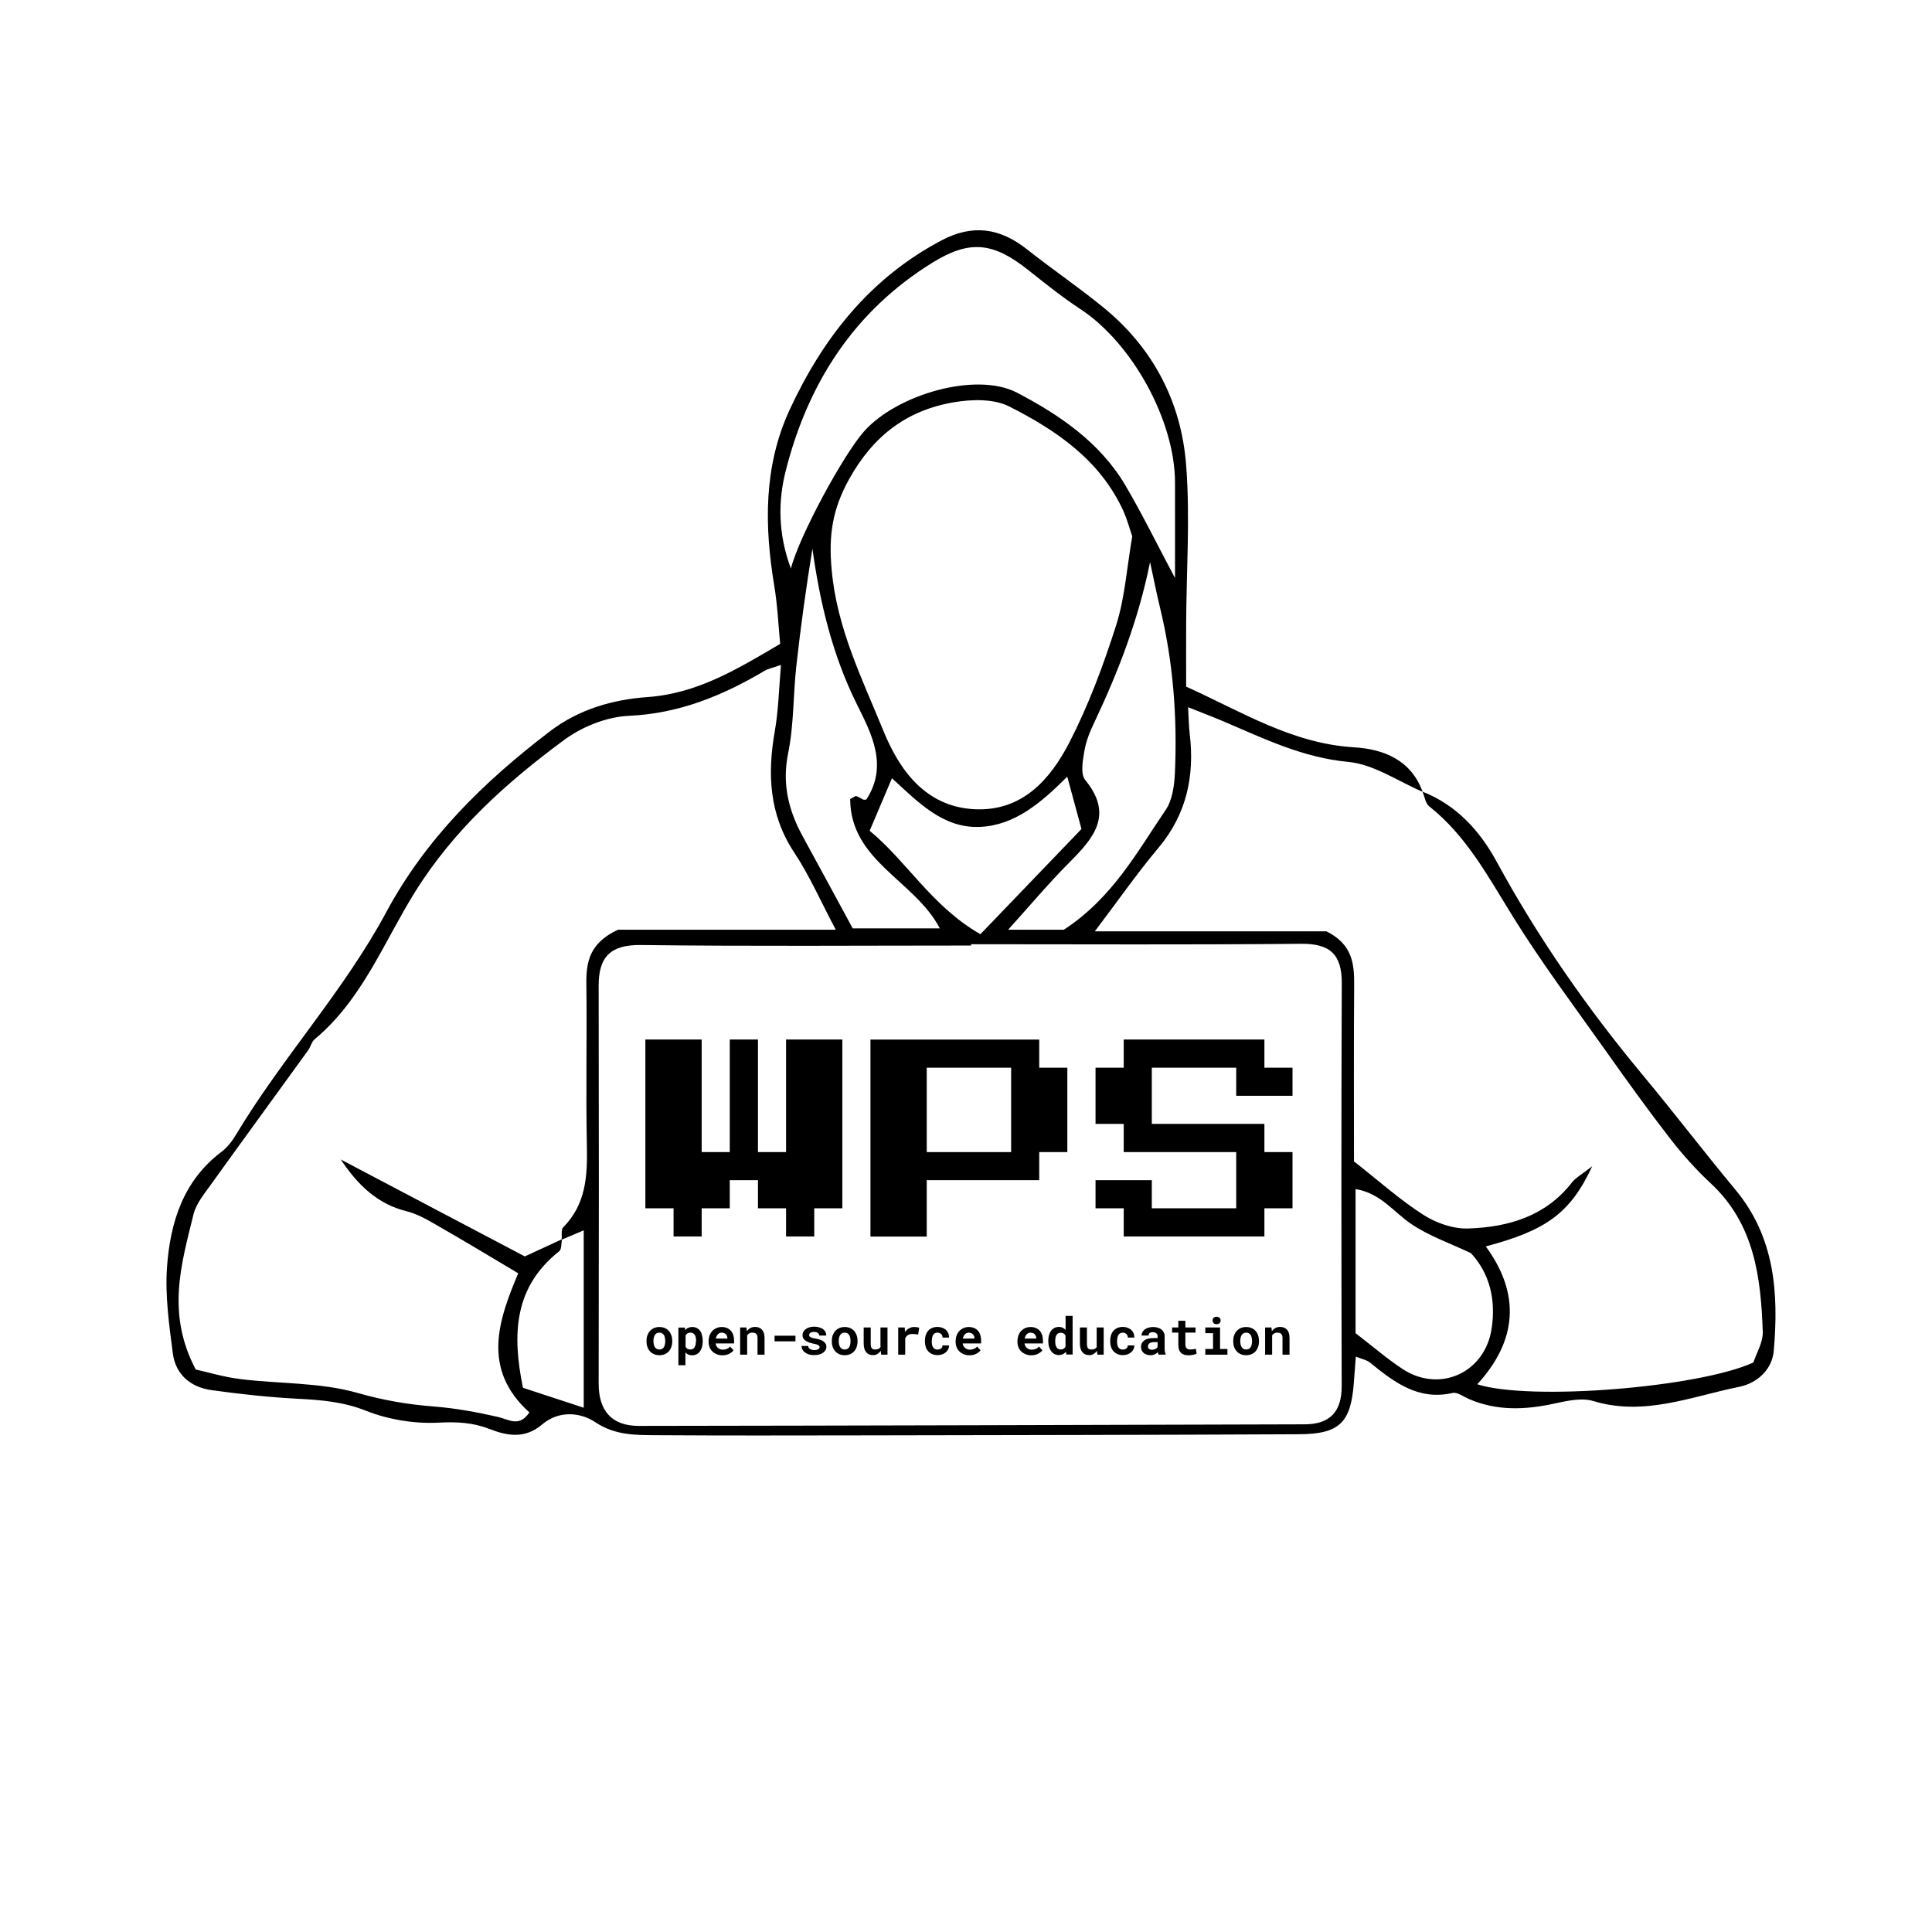 <?xml version="1.0" encoding="utf-8"?>
<!-- Generator: Adobe Illustrator 24.1.3, SVG Export Plug-In . SVG Version: 6.00 Build 0)  -->
<svg version="1.1" xmlns="http://www.w3.org/2000/svg" x="0px" y="0px"
     viewBox="0 0 220 220" style="enable-background:new 0 0 220 220;" xml:space="preserve">
<style type="text/css">
	.st0{fill:#FFFFFF;}
</style>
    <g id="Layer_2">
	<g>
		<path d="M93.72,152.71c-0.12-0.07-0.25-0.14-0.41-0.18c-0.16-0.05-0.33-0.09-0.52-0.12c-0.13-0.02-0.24-0.04-0.32-0.07
			c-0.08-0.03-0.15-0.06-0.2-0.09c-0.05-0.03-0.08-0.07-0.1-0.1c-0.02-0.04-0.03-0.08-0.03-0.13c0-0.05,0.01-0.09,0.03-0.13
			c0.02-0.04,0.05-0.08,0.1-0.11c0.05-0.03,0.1-0.06,0.18-0.08c0.07-0.02,0.16-0.03,0.25-0.03c0.11,0,0.21,0.01,0.29,0.04
			c0.08,0.03,0.15,0.07,0.19,0.11c0.03,0.04,0.06,0.08,0.08,0.12c0.02,0.05,0.03,0.09,0.03,0.14h0.8c0-0.14-0.03-0.28-0.09-0.4
			c-0.06-0.12-0.15-0.23-0.27-0.32c-0.12-0.09-0.27-0.16-0.44-0.21c-0.17-0.05-0.37-0.08-0.58-0.08c-0.21,0-0.39,0.03-0.56,0.08
			c-0.16,0.05-0.3,0.12-0.42,0.21c-0.11,0.09-0.2,0.19-0.26,0.31c-0.06,0.12-0.09,0.24-0.09,0.37c0,0.13,0.03,0.25,0.09,0.35
			c0.06,0.1,0.14,0.19,0.25,0.27c0.11,0.08,0.24,0.14,0.38,0.2c0.15,0.05,0.32,0.1,0.5,0.14c0.14,0.03,0.26,0.05,0.35,0.08
			c0.09,0.03,0.17,0.06,0.23,0.09c0.06,0.03,0.09,0.07,0.12,0.1c0.02,0.04,0.03,0.08,0.03,0.13c0,0.05-0.01,0.09-0.04,0.13
			c-0.02,0.04-0.06,0.08-0.11,0.11c-0.05,0.03-0.11,0.05-0.19,0.07c-0.08,0.02-0.17,0.03-0.27,0.03c-0.09,0-0.17-0.01-0.25-0.03
			c-0.08-0.02-0.15-0.05-0.22-0.08c-0.06-0.04-0.11-0.08-0.15-0.14c-0.04-0.06-0.06-0.13-0.07-0.22h-0.76
			c0,0.13,0.03,0.25,0.09,0.38c0.06,0.12,0.15,0.24,0.27,0.33c0.12,0.1,0.27,0.18,0.45,0.24c0.18,0.06,0.38,0.09,0.62,0.09
			c0.21,0,0.4-0.02,0.58-0.07c0.17-0.05,0.32-0.11,0.44-0.2c0.12-0.08,0.21-0.18,0.28-0.3c0.07-0.12,0.1-0.24,0.1-0.38
			c0-0.15-0.03-0.28-0.1-0.38C93.92,152.88,93.83,152.79,93.72,152.71z"/>
        <path d="M97.27,151.56c-0.13-0.14-0.28-0.25-0.46-0.33c-0.18-0.08-0.39-0.12-0.62-0.12s-0.44,0.04-0.62,0.12
			c-0.18,0.08-0.33,0.19-0.46,0.33c-0.13,0.14-0.22,0.31-0.29,0.5c-0.07,0.19-0.1,0.4-0.1,0.62v0.06c0,0.23,0.03,0.44,0.1,0.63
			c0.06,0.19,0.16,0.36,0.29,0.5c0.12,0.14,0.28,0.25,0.46,0.33c0.18,0.08,0.39,0.12,0.62,0.12c0.23,0,0.44-0.04,0.62-0.12
			c0.18-0.08,0.33-0.19,0.46-0.33c0.12-0.14,0.22-0.31,0.28-0.5c0.07-0.19,0.1-0.4,0.1-0.63v-0.06c0-0.22-0.03-0.43-0.1-0.62
			C97.48,151.87,97.39,151.7,97.27,151.56z M96.85,152.74c0,0.13-0.01,0.25-0.04,0.36c-0.02,0.11-0.06,0.21-0.11,0.3
			c-0.05,0.09-0.12,0.15-0.21,0.2c-0.08,0.05-0.18,0.07-0.3,0.07c-0.12,0-0.22-0.03-0.31-0.07c-0.08-0.05-0.15-0.12-0.21-0.2
			c-0.05-0.08-0.09-0.18-0.12-0.3c-0.02-0.11-0.04-0.24-0.04-0.36v-0.06c0-0.13,0.01-0.24,0.04-0.36c0.03-0.11,0.06-0.21,0.12-0.3
			c0.05-0.08,0.12-0.15,0.21-0.2c0.08-0.05,0.19-0.07,0.3-0.07c0.12,0,0.22,0.02,0.31,0.07c0.08,0.05,0.15,0.12,0.21,0.2
			c0.05,0.09,0.09,0.19,0.11,0.3c0.02,0.11,0.04,0.23,0.04,0.36V152.74z"/>
        <path d="M121.34,151.44c-0.1-0.11-0.2-0.19-0.33-0.25c-0.12-0.06-0.27-0.09-0.43-0.09c-0.19,0-0.36,0.04-0.51,0.11
			c-0.15,0.08-0.28,0.18-0.38,0.32c-0.11,0.14-0.18,0.31-0.24,0.5c-0.05,0.19-0.08,0.41-0.08,0.64v0.06c0,0.23,0.03,0.43,0.08,0.62
			c0.06,0.19,0.14,0.36,0.24,0.5c0.1,0.14,0.23,0.25,0.38,0.33c0.15,0.08,0.32,0.12,0.51,0.12c0.17,0,0.33-0.03,0.46-0.1
			c0.13-0.07,0.25-0.16,0.34-0.28l0.04,0.32h0.72v-4.4h-0.8V151.44z M121.34,153.34c-0.05,0.1-0.13,0.18-0.22,0.24
			c-0.09,0.06-0.2,0.09-0.34,0.09c-0.11,0-0.21-0.02-0.29-0.07c-0.08-0.05-0.14-0.11-0.19-0.2c-0.05-0.08-0.09-0.18-0.11-0.29
			c-0.02-0.11-0.03-0.23-0.03-0.36v-0.06c0-0.13,0.01-0.25,0.03-0.36c0.02-0.11,0.06-0.21,0.11-0.3c0.05-0.08,0.11-0.15,0.19-0.2
			c0.08-0.05,0.18-0.07,0.29-0.07c0.14,0,0.25,0.03,0.34,0.09c0.09,0.06,0.16,0.14,0.21,0.24V153.34z"/>
        <path d="M100.29,153.34c-0.02,0.05-0.05,0.09-0.09,0.13c-0.03,0.04-0.07,0.07-0.12,0.1c-0.05,0.03-0.11,0.06-0.18,0.07
			c-0.07,0.02-0.14,0.03-0.23,0.03c-0.09,0-0.17-0.01-0.24-0.03c-0.06-0.02-0.12-0.06-0.16-0.11c-0.04-0.05-0.07-0.12-0.09-0.21
			c-0.02-0.09-0.03-0.19-0.03-0.32v-1.84h-0.8v1.83c0,0.23,0.03,0.44,0.08,0.6c0.05,0.17,0.13,0.3,0.22,0.41
			c0.1,0.11,0.21,0.19,0.34,0.24c0.13,0.05,0.28,0.07,0.44,0.07c0.18,0,0.34-0.04,0.48-0.13c0.15-0.09,0.27-0.21,0.38-0.36
			l0.05,0.44h0.72v-3.1h-0.8V153.34z"/>
        <path d="M118.39,151.53c-0.12-0.13-0.27-0.24-0.44-0.31c-0.17-0.07-0.37-0.11-0.6-0.11c-0.22,0-0.42,0.04-0.6,0.12
			c-0.18,0.08-0.34,0.19-0.47,0.33c-0.13,0.14-0.24,0.31-0.31,0.51c-0.07,0.2-0.11,0.41-0.11,0.65v0.11c0,0.21,0.04,0.4,0.11,0.59
			c0.08,0.18,0.18,0.34,0.32,0.47c0.14,0.14,0.31,0.24,0.5,0.32c0.19,0.08,0.41,0.12,0.65,0.12c0.3,0,0.56-0.06,0.78-0.18
			c0.22-0.12,0.38-0.25,0.48-0.39l-0.4-0.43c-0.09,0.12-0.21,0.21-0.36,0.27c-0.15,0.06-0.3,0.09-0.45,0.09
			c-0.11,0-0.21-0.02-0.31-0.05c-0.09-0.03-0.18-0.08-0.25-0.15c-0.07-0.06-0.13-0.13-0.17-0.2c-0.04-0.08-0.08-0.18-0.1-0.3v-0.01
			h2.1v-0.34c0-0.23-0.03-0.43-0.09-0.62C118.6,151.82,118.51,151.66,118.39,151.53z M117.98,152.42h-1.3
			c0.02-0.1,0.05-0.19,0.09-0.27c0.04-0.08,0.09-0.15,0.14-0.21c0.06-0.06,0.12-0.1,0.19-0.14c0.07-0.03,0.16-0.05,0.25-0.05
			c0.1,0,0.19,0.02,0.27,0.05c0.08,0.03,0.14,0.07,0.2,0.13c0.05,0.06,0.1,0.12,0.13,0.2c0.03,0.07,0.05,0.15,0.05,0.24V152.42z"/>
        <path d="M106.14,152.33c0.02-0.11,0.06-0.21,0.1-0.29c0.05-0.09,0.11-0.15,0.19-0.21c0.08-0.05,0.19-0.08,0.31-0.08
			c0.09,0,0.17,0.01,0.24,0.04c0.07,0.03,0.13,0.07,0.19,0.12c0.05,0.05,0.09,0.11,0.12,0.18c0.03,0.07,0.04,0.14,0.03,0.22h0.75
			c0-0.18-0.03-0.35-0.09-0.5c-0.07-0.15-0.16-0.27-0.27-0.38c-0.12-0.1-0.26-0.18-0.42-0.24c-0.16-0.06-0.34-0.09-0.53-0.09
			c-0.24,0-0.45,0.04-0.63,0.12s-0.33,0.19-0.45,0.33c-0.12,0.14-0.21,0.31-0.27,0.5c-0.06,0.19-0.09,0.39-0.09,0.61v0.09
			c0,0.22,0.03,0.42,0.09,0.61c0.06,0.19,0.15,0.36,0.28,0.5c0.12,0.14,0.27,0.25,0.45,0.33c0.18,0.08,0.39,0.12,0.63,0.12
			c0.18,0,0.35-0.03,0.5-0.08c0.16-0.06,0.3-0.13,0.42-0.23c0.12-0.1,0.21-0.22,0.28-0.35c0.07-0.14,0.1-0.29,0.1-0.45h-0.75
			c0,0.07-0.01,0.14-0.04,0.2c-0.03,0.06-0.07,0.11-0.12,0.15s-0.12,0.07-0.19,0.1c-0.07,0.02-0.15,0.03-0.22,0.03
			c-0.13,0-0.23-0.03-0.32-0.08c-0.08-0.05-0.15-0.12-0.2-0.21c-0.05-0.08-0.08-0.18-0.1-0.29c-0.02-0.11-0.03-0.23-0.03-0.35v-0.09
			C106.11,152.55,106.12,152.44,106.14,152.33z"/>
        <path d="M111.36,151.53c-0.12-0.13-0.27-0.24-0.44-0.31c-0.17-0.07-0.37-0.11-0.6-0.11c-0.22,0-0.42,0.04-0.6,0.12
			c-0.18,0.08-0.34,0.19-0.48,0.33c-0.13,0.14-0.24,0.31-0.31,0.51c-0.07,0.2-0.11,0.41-0.11,0.65v0.11c0,0.21,0.04,0.4,0.11,0.59
			c0.08,0.18,0.18,0.34,0.32,0.47c0.14,0.14,0.31,0.24,0.5,0.32c0.19,0.08,0.41,0.12,0.65,0.12c0.3,0,0.56-0.06,0.78-0.18
			c0.22-0.12,0.38-0.25,0.48-0.39l-0.4-0.43c-0.09,0.12-0.21,0.21-0.36,0.27c-0.15,0.06-0.3,0.09-0.45,0.09
			c-0.11,0-0.21-0.02-0.31-0.05c-0.09-0.03-0.18-0.08-0.25-0.15c-0.07-0.06-0.13-0.13-0.17-0.2c-0.04-0.08-0.08-0.18-0.1-0.3v-0.01
			h2.1v-0.34c0-0.23-0.03-0.43-0.09-0.62C111.57,151.82,111.48,151.66,111.36,151.53z M110.94,152.42h-1.3
			c0.02-0.1,0.05-0.19,0.09-0.27c0.04-0.08,0.09-0.15,0.14-0.21c0.06-0.06,0.12-0.1,0.19-0.14c0.07-0.03,0.16-0.05,0.25-0.05
			c0.1,0,0.19,0.02,0.27,0.05s0.14,0.07,0.2,0.13c0.05,0.06,0.1,0.12,0.13,0.2c0.03,0.07,0.05,0.15,0.05,0.24V152.42z"/>
        <path d="M104.09,151.11c-0.21,0-0.4,0.05-0.58,0.15c-0.18,0.1-0.33,0.24-0.45,0.41l-0.01-0.07l-0.03-0.44h-0.74v3.1h0.8v-1.86
			c0.04-0.09,0.08-0.16,0.14-0.23c0.06-0.07,0.12-0.12,0.2-0.16c0.06-0.04,0.14-0.06,0.22-0.08c0.08-0.02,0.18-0.03,0.28-0.03
			c0.1,0,0.2,0.01,0.31,0.02c0.11,0.01,0.22,0.03,0.32,0.06l0.12-0.79c-0.06-0.02-0.15-0.04-0.25-0.05
			C104.32,151.11,104.21,151.11,104.09,151.11z"/>
        <polygon points="79.9,140.8 79.9,137.59 83.1,137.59 83.1,134.39 86.31,134.39 86.31,137.59 89.51,137.59 89.51,140.8
			92.72,140.8 92.72,137.59 95.92,137.59 95.92,118.37 89.51,118.37 89.51,131.19 86.31,131.19 86.31,118.37 83.1,118.37 
			83.1,131.19 79.9,131.19 79.9,118.37 73.49,118.37 73.49,137.59 76.7,137.59 76.7,140.8 		"/>
        <rect x="88.2" y="152.1" width="2.38" height="0.64"/>
        <path d="M79.72,151.54c-0.1-0.14-0.23-0.24-0.38-0.32c-0.15-0.08-0.32-0.11-0.52-0.11c-0.1,0-0.18,0.01-0.27,0.03
			c-0.08,0.02-0.16,0.05-0.23,0.08c-0.06,0.03-0.11,0.07-0.16,0.11c-0.05,0.04-0.1,0.09-0.14,0.14l-0.03-0.3h-0.74v4.29h0.8v-1.46
			c0.04,0.04,0.07,0.08,0.11,0.11c0.04,0.03,0.08,0.06,0.13,0.09c0.07,0.04,0.16,0.07,0.24,0.1c0.09,0.02,0.18,0.03,0.28,0.03
			c0.19,0,0.37-0.04,0.52-0.12c0.15-0.08,0.28-0.19,0.38-0.33c0.1-0.14,0.18-0.31,0.23-0.5c0.05-0.19,0.08-0.4,0.08-0.63v-0.06
			c0-0.23-0.03-0.45-0.08-0.64C79.9,151.84,79.82,151.68,79.72,151.54z M79.24,152.74c0,0.13-0.01,0.25-0.03,0.36
			c-0.02,0.11-0.06,0.21-0.11,0.3c-0.05,0.09-0.11,0.15-0.19,0.2c-0.08,0.05-0.18,0.07-0.29,0.07c-0.07,0-0.13-0.01-0.19-0.02
			c-0.06-0.01-0.11-0.04-0.15-0.06c-0.05-0.03-0.09-0.06-0.12-0.1c-0.04-0.04-0.07-0.08-0.09-0.14v-1.29
			c0.03-0.05,0.06-0.1,0.1-0.14c0.04-0.04,0.08-0.07,0.13-0.1c0.04-0.02,0.09-0.04,0.15-0.05c0.05-0.01,0.11-0.02,0.18-0.02
			c0.11,0,0.21,0.02,0.29,0.07c0.08,0.05,0.14,0.11,0.2,0.19c0.05,0.08,0.09,0.18,0.11,0.3c0.02,0.11,0.04,0.23,0.04,0.36V152.74z"
        />
        <path d="M105.53,134.39h12.81v-3.2h3.2v-9.61h-3.2v-3.2H99.12v22.43h6.41V134.39z M105.53,121.58h9.61v9.61h-9.61V121.58z"/>
        <path d="M83.22,151.53c-0.12-0.13-0.27-0.24-0.44-0.31c-0.17-0.07-0.37-0.11-0.6-0.11c-0.22,0-0.42,0.04-0.6,0.12
			c-0.18,0.08-0.34,0.19-0.47,0.33c-0.13,0.14-0.24,0.31-0.31,0.51c-0.07,0.2-0.11,0.41-0.11,0.65v0.11c0,0.21,0.04,0.4,0.11,0.59
			c0.08,0.18,0.18,0.34,0.32,0.47c0.14,0.14,0.31,0.24,0.5,0.32c0.19,0.08,0.41,0.12,0.65,0.12c0.3,0,0.56-0.06,0.78-0.18
			c0.22-0.12,0.38-0.25,0.48-0.39l-0.4-0.43c-0.09,0.12-0.21,0.21-0.36,0.27c-0.15,0.06-0.3,0.09-0.45,0.09
			c-0.11,0-0.21-0.02-0.31-0.05c-0.09-0.03-0.18-0.08-0.25-0.15c-0.07-0.06-0.13-0.13-0.17-0.2c-0.04-0.08-0.08-0.18-0.1-0.3v-0.01
			h2.1v-0.34c0-0.23-0.03-0.43-0.09-0.62C83.43,151.82,83.34,151.66,83.22,151.53z M82.81,152.42h-1.3c0.02-0.1,0.05-0.19,0.09-0.27
			c0.04-0.08,0.09-0.15,0.14-0.21c0.06-0.06,0.12-0.1,0.19-0.14c0.07-0.03,0.16-0.05,0.25-0.05c0.1,0,0.19,0.02,0.27,0.05
			c0.08,0.03,0.14,0.07,0.2,0.13c0.05,0.06,0.1,0.12,0.13,0.2c0.03,0.07,0.05,0.15,0.05,0.24V152.42z"/>
        <path d="M86.75,151.39c-0.1-0.1-0.21-0.17-0.34-0.22c-0.13-0.05-0.27-0.07-0.43-0.07c-0.12,0-0.24,0.02-0.35,0.05
			s-0.21,0.08-0.3,0.15c-0.05,0.04-0.1,0.08-0.15,0.13c-0.05,0.05-0.09,0.1-0.13,0.16l-0.05-0.43h-0.72v3.1h0.8v-2.2
			c0.03-0.04,0.06-0.08,0.09-0.11c0.03-0.03,0.07-0.06,0.11-0.09c0.05-0.03,0.11-0.06,0.17-0.08c0.06-0.02,0.13-0.03,0.21-0.03
			c0.09,0,0.17,0.01,0.25,0.03c0.07,0.02,0.13,0.05,0.19,0.1c0.05,0.05,0.09,0.11,0.12,0.19c0.03,0.08,0.04,0.18,0.04,0.3v1.89h0.8
			v-1.91c0-0.23-0.03-0.42-0.08-0.57C86.92,151.62,86.84,151.49,86.75,151.39z"/>
        <path d="M76.17,151.56c-0.13-0.14-0.28-0.25-0.46-0.33c-0.18-0.08-0.39-0.12-0.62-0.12c-0.23,0-0.44,0.04-0.62,0.12
			c-0.18,0.08-0.33,0.19-0.46,0.33c-0.13,0.14-0.22,0.31-0.29,0.5c-0.07,0.19-0.1,0.4-0.1,0.62v0.06c0,0.23,0.03,0.44,0.1,0.63
			c0.06,0.19,0.16,0.36,0.29,0.5c0.12,0.14,0.28,0.25,0.46,0.33c0.18,0.08,0.39,0.12,0.62,0.12c0.23,0,0.44-0.04,0.62-0.12
			c0.18-0.08,0.33-0.19,0.46-0.33c0.12-0.14,0.22-0.31,0.28-0.5c0.07-0.19,0.1-0.4,0.1-0.63v-0.06c0-0.22-0.03-0.43-0.1-0.62
			C76.38,151.87,76.29,151.7,76.17,151.56z M75.75,152.74c0,0.13-0.01,0.25-0.04,0.36c-0.02,0.11-0.06,0.21-0.11,0.3
			c-0.05,0.09-0.12,0.15-0.21,0.2c-0.08,0.05-0.18,0.07-0.3,0.07c-0.12,0-0.22-0.03-0.31-0.07c-0.08-0.05-0.15-0.12-0.21-0.2
			c-0.05-0.08-0.09-0.18-0.12-0.3c-0.02-0.11-0.04-0.24-0.04-0.36v-0.06c0-0.13,0.01-0.24,0.04-0.36c0.03-0.11,0.06-0.21,0.12-0.3
			c0.05-0.08,0.12-0.15,0.21-0.2c0.08-0.05,0.19-0.07,0.3-0.07c0.12,0,0.22,0.02,0.31,0.07c0.08,0.05,0.15,0.12,0.21,0.2
			c0.05,0.09,0.09,0.19,0.11,0.3c0.02,0.11,0.04,0.23,0.04,0.36V152.74z"/>
        <path d="M124.91,153.34c-0.02,0.05-0.05,0.09-0.09,0.13c-0.03,0.04-0.07,0.07-0.12,0.1c-0.05,0.03-0.11,0.06-0.18,0.07
			c-0.07,0.02-0.14,0.03-0.23,0.03c-0.09,0-0.17-0.01-0.24-0.03c-0.06-0.02-0.12-0.06-0.16-0.11c-0.04-0.05-0.07-0.12-0.09-0.21
			c-0.02-0.09-0.03-0.19-0.03-0.32v-1.84h-0.8v1.83c0,0.23,0.03,0.44,0.08,0.6c0.05,0.17,0.13,0.3,0.22,0.41
			c0.1,0.11,0.21,0.19,0.34,0.24c0.13,0.05,0.28,0.07,0.44,0.07c0.18,0,0.34-0.04,0.48-0.13c0.15-0.09,0.27-0.21,0.38-0.36
			l0.05,0.44h0.72v-3.1h-0.8V153.34z"/>
        <path d="M138.34,150.76c0.06,0.02,0.12,0.03,0.19,0.03c0.14,0,0.25-0.04,0.34-0.12c0.08-0.08,0.12-0.18,0.12-0.31
			c0-0.12-0.04-0.23-0.12-0.3c-0.08-0.08-0.2-0.12-0.34-0.12c-0.07,0-0.13,0.01-0.19,0.03c-0.06,0.02-0.1,0.05-0.14,0.08
			c-0.04,0.04-0.07,0.08-0.09,0.14s-0.03,0.11-0.03,0.17c0,0.06,0.01,0.12,0.03,0.17s0.05,0.1,0.09,0.13
			C138.24,150.71,138.28,150.74,138.34,150.76z"/>
        <polygon points="138.93,151.16 137.25,151.16 137.25,151.81 138.13,151.81 138.13,153.61 137.25,153.61 137.25,154.26
			139.77,154.26 139.77,153.61 138.93,153.61 		"/>
        <polygon points="143.98,118.37 127.96,118.37 127.96,121.58 124.75,121.58 124.75,127.98 127.96,127.98 127.96,131.19
			140.77,131.19 140.77,137.59 131.16,137.59 131.16,134.39 124.75,134.39 124.75,137.59 127.96,137.59 127.96,140.8 143.98,140.8 
			143.98,137.59 147.18,137.59 147.18,131.19 143.98,131.19 143.98,127.98 131.16,127.98 131.16,121.58 140.77,121.58 
			140.77,124.78 147.18,124.78 147.18,121.58 143.98,121.58 		"/>
        <path d="M197.61,135.47c-3.6-4.33-7.02-8.82-10.63-13.15c-6.28-7.56-11.87-15.58-16.57-24.23c-1.89-3.47-4.55-6.42-8.42-7.94
			c-1.32-3.63-4.46-4.85-7.77-5.05c-7.09-0.42-12.83-4.07-19.15-6.91c0-2.58-0.01-4.9,0-7.23c0.03-6,0.46-12.02,0-17.98
			c-0.55-7.19-3.75-13.34-9.42-17.97c-2.83-2.31-5.86-4.37-8.72-6.63c-3.05-2.41-6.16-2.89-9.71-1.01
			c-8.17,4.31-13.53,11.14-17.31,19.31c-2.96,6.41-2.88,13.2-1.74,20.04c0.37,2.24,0.47,4.53,0.67,6.6c-5.08,3-9.52,5.66-15.14,6.06
			c-3.87,0.28-7.75,1.35-11.11,3.92C55.1,89.01,48.5,95.47,44,103.84c-4.87,9.06-11.91,16.65-17.17,25.44
			c-0.42,0.7-0.97,1.4-1.62,1.89c-4.36,3.29-5.82,8.03-6.19,13.08c-0.24,3.26,0.24,6.6,0.66,9.86c0.31,2.4,2.01,3.84,4.36,4.18
			c3.28,0.46,6.59,0.82,9.89,0.99c2.66,0.14,5.17,0.34,7.76,1.37c2.55,1.01,5.51,1.49,8.24,1.35c2.05-0.11,3.9-0.02,5.75,0.7
			c2.12,0.83,4.11,1.16,6.06-0.5c1.9-1.61,4.34-1.39,6.05-0.25c2.33,1.55,4.71,1.46,7.17,1.48c7.5,0.05,14.99,0.03,22.49,0.02
			c16.83-0.03,33.65-0.05,50.47-0.13c4.61-0.02,5.9-1.32,6.24-5.82c0.07-0.94,0.14-1.89,0.23-3.02c0.72,0.29,1.24,0.38,1.6,0.67
			c2.75,2.23,5.49,4.36,9.42,3.47c0.53-0.12,1.23,0.41,1.84,0.68c3.2,1.39,6.45,1.25,9.78,0.52c1.43-0.31,3.08-0.68,4.41-0.28
			c5.8,1.76,11.15-0.52,16.61-1.62c2.02-0.41,3.74-1.94,3.93-4.09C202.55,147.26,202.12,140.89,197.61,135.47z M97.59,80.23
			c1.63,3.28,3.58,6.93,1.07,10.8c-0.04,0.06-0.23,0.02-0.34,0.03c-0.27-0.14-0.54-0.31-0.82-0.41c-0.1-0.03-0.26,0.12-0.69,0.35
			c0.04,7.08,7.36,9.25,10.21,14.72c-3.34,0-6.56,0-9.92,0c-2.03-3.74-3.83-7.09-5.66-10.42c-1.65-3-2.41-6.03-1.69-9.55
			c0.66-3.23,0.56-6.61,0.93-9.92c0.49-4.45,1.11-8.88,1.83-13.35C93.37,68.64,94.78,74.58,97.59,80.23z M96.69,54.56
			c2.75-4.95,6.6-7.86,11.97-8.76c2.02-0.34,4.51-0.4,6.25,0.48c5.36,2.71,10.32,6.08,12.98,11.84c0.47,1.03,0.76,2.15,1.04,2.95
			c-0.62,3.62-0.84,7-1.83,10.12c-1.45,4.56-3.14,9.1-5.32,13.34c-2.18,4.22-5.36,7.87-10.78,7.62c-5.64-0.27-8.61-4.52-10.41-8.94
			c-2.41-5.92-5.31-11.68-5.89-18.38C94.34,60.93,94.8,57.97,96.69,54.56z M99.03,94.6c0.92-2.16,1.69-3.97,2.54-5.98
			c2.9,2.64,5.78,5.73,10.02,5.54c3.96-0.17,6.97-2.75,9.94-5.72c0.59,2.15,1.09,3.98,1.62,5.96c-3.93,4.09-7.68,8-11.51,11.98
			C106.11,103.21,103.31,98.13,99.03,94.6z M121.78,98.2c2.76-2.77,5.06-5.41,1.79-9.39c-0.56-0.69-0.27-2.24-0.08-3.34
			c0.19-1.12,0.65-2.23,1.15-3.27c2.74-5.79,5.02-11.73,6.32-18.2c0.38,1.74,0.72,3.49,1.14,5.22c1.5,6.18,1.97,12.46,1.69,18.79
			c-0.07,1.44-0.28,3.09-1.06,4.23c-3.26,4.79-6.05,10.01-11.59,13.63c-1.73,0-3.55,0-6.34,0
			C117.43,102.95,119.5,100.48,121.78,98.2z M89.46,53.66c2.51-9.97,7.78-18.24,16.75-23.77c4.19-2.58,6.86-2.33,10.84,0.83
			c1.95,1.55,3.9,3.11,5.98,4.48c5.89,3.87,10.75,12.66,10.77,19.72c0.01,3.49,0,6.98,0,10.9c-2.05-3.84-3.72-7.27-5.65-10.55
			c-2.89-4.89-7.49-8.02-12.33-10.55c-4.65-2.43-13.65,0.18-17.41,4.38c-2.31,2.58-7.37,11.85-8.35,15.64
			C88.56,60.72,88.62,56.98,89.46,53.66z M66.77,112.02c0.08,6.16-0.07,12.33,0.06,18.49c0.07,3.42-0.11,6.64-2.7,9.25
			c-0.26,0.26-0.13,0.91-0.17,1.38c0.01,0,0.02-0.01,0.03-0.01c0,0.01,0,0.01,0,0.02c0.85-0.36,1.7-0.72,2.48-1.05
			c0,6.53,0,13.08,0,20.2c-2.61-0.85-4.76-1.56-6.92-2.27c-1.24-6.07-1.05-11.45,4.13-15.55c0.28-0.22,0.22-0.88,0.31-1.34
			c-0.01,0-0.02,0.01-0.03,0.01c0-0.01,0-0.01,0-0.02c-1.15,0.53-2.3,1.06-4.2,1.94c-6.67-3.52-13.81-7.28-20.96-11.04
			c1.91,2.86,4.15,5.07,7.48,5.89c1.26,0.31,2.45,1.01,3.59,1.67c2.99,1.71,5.94,3.5,9.14,5.4c-2.22,5.27-4.23,10.9,1.27,15.84
			c-1.16,1.74-2.34,0.8-3.61,0.51c-2.39-0.54-4.82-0.99-7.26-1.18c-2.97-0.23-5.79-0.71-8.71-1.55c-4.24-1.21-8.87-1.02-13.32-1.57
			c-1.89-0.23-3.74-0.8-5.09-1.09c-3.38-6.4-1.63-12.05-0.26-17.66c0.3-1.22,1.21-2.32,1.97-3.38c3.67-5.11,7.39-10.2,11.08-15.3
			c0.29-0.4,0.4-0.98,0.76-1.28c5.41-4.5,7.85-11.03,11.42-16.76c4.41-7.08,10.45-12.5,17.02-17.34c2.04-1.5,4.84-2.61,7.35-2.72
			c5.72-0.26,10.66-2.3,15.43-5.12c0.42-0.25,0.93-0.34,1.87-0.67c-0.23,2.66-0.28,5.12-0.7,7.51c-0.86,4.91-0.66,9.53,2.23,13.88
			c1.71,2.58,2.96,5.46,4.71,8.76c-8.97,0-17.26,0-24.8,0C67.14,107.37,66.74,109.52,66.77,112.02z M152.78,157.84
			c0.01,2.92-1.35,4.34-4.2,4.35c-25.28,0.07-50.56,0.15-75.83,0.18c-3.1,0-4.59-1.72-4.58-4.86c0.03-15.08,0.03-30.16,0-45.24
			c-0.01-3.3,1.33-4.71,4.83-4.66c12.53,0.16,25.05,0.06,37.58,0.06c0-0.05,0-0.1,0-0.15c12.53,0,25.06,0.07,37.59-0.05
			c3.28-0.03,4.63,1.21,4.62,4.47C152.73,127.24,152.74,142.54,152.78,157.84z M159.71,155.89c-1.79-1.18-3.42-2.6-5.35-4.08
			c0-5.61,0-10.9,0-16.41c2.85,0.47,4.33,2.61,6.33,3.97c2.02,1.37,4.41,2.19,6.81,3.33c2.17,2.35,2.85,5.35,2.35,8.62
			C169.08,156.33,163.93,158.66,159.71,155.89z M199.66,155.15c-6.26,2.86-25.45,4.4-31.44,2.48c4.55-4.96,4.95-10.26,0.97-15.7
			c6.88-1.82,9.63-3.78,12.12-9.13c-1.25,0.98-1.9,1.32-2.3,1.84c-3.01,3.87-7.27,5.1-11.83,5.25c-1.7,0.06-3.64-0.62-5.09-1.55
			c-2.64-1.68-4.99-3.8-7.91-6.09c0-6.35-0.03-13.17,0.02-19.98c0.02-2.43-0.13-4.71-3.16-6.22c-8.28,0-17.09,0-26.37,0
			c2.59-3.41,4.78-6.57,7.24-9.5c3.23-3.85,4.14-8.21,3.56-13.04c-0.1-0.82-0.1-1.64-0.18-2.98c1.58,0.63,2.87,1.12,4.14,1.66
			c4.56,1.95,8.96,4.09,14.11,4.57c2.9,0.27,5.64,2.2,8.45,3.4c0.24,0.57,0.33,1.32,0.76,1.66c4.29,3.4,6.76,8.11,9.58,12.64
			c3.23,5.21,6.93,10.13,10.48,15.14c2.4,3.39,4.82,6.76,7.36,10.04c1.42,1.83,2.99,3.58,4.69,5.16c4.93,4.62,5.66,10.68,5.87,16.89
			C200.75,152.9,199.98,154.15,199.66,155.15z"/>
        <path d="M136.06,153.61c-0.05,0.01-0.1,0.02-0.16,0.03c-0.06,0.01-0.12,0.02-0.18,0.02c-0.06,0.01-0.13,0.01-0.19,0.01
			c-0.08,0-0.16-0.01-0.23-0.03c-0.07-0.02-0.13-0.05-0.17-0.1c-0.05-0.04-0.08-0.1-0.11-0.18c-0.03-0.07-0.04-0.17-0.04-0.28v-1.33
			h1.16v-0.59h-1.16v-0.76h-0.8v0.76h-0.71v0.59h0.71v1.41c0,0.2,0.03,0.38,0.08,0.53c0.05,0.15,0.13,0.27,0.23,0.36
			c0.1,0.1,0.21,0.16,0.35,0.21c0.14,0.05,0.29,0.07,0.46,0.07c0.09,0,0.18,0,0.27-0.01c0.09-0.01,0.18-0.02,0.26-0.04
			c0.08-0.02,0.16-0.03,0.24-0.06c0.07-0.02,0.14-0.05,0.19-0.08l-0.08-0.55C136.15,153.59,136.11,153.6,136.06,153.61z"/>
        <path d="M146.53,151.39c-0.1-0.1-0.21-0.17-0.34-0.22c-0.13-0.05-0.27-0.07-0.43-0.07c-0.12,0-0.24,0.02-0.35,0.05
			c-0.11,0.03-0.21,0.08-0.3,0.15c-0.05,0.04-0.1,0.08-0.15,0.13c-0.05,0.05-0.09,0.1-0.13,0.16l-0.05-0.43h-0.72v3.1h0.8v-2.2
			c0.03-0.04,0.06-0.08,0.09-0.11c0.03-0.03,0.07-0.06,0.11-0.09c0.05-0.03,0.11-0.06,0.17-0.08c0.06-0.02,0.13-0.03,0.21-0.03
			c0.09,0,0.17,0.01,0.25,0.03c0.07,0.02,0.13,0.05,0.19,0.1c0.05,0.05,0.09,0.11,0.12,0.19c0.03,0.08,0.04,0.18,0.04,0.3v1.89h0.8
			v-1.91c0-0.23-0.03-0.42-0.08-0.57C146.7,151.62,146.63,151.49,146.53,151.39z"/>
        <path d="M142.98,151.56c-0.13-0.14-0.28-0.25-0.46-0.33c-0.18-0.08-0.39-0.12-0.62-0.12c-0.23,0-0.44,0.04-0.62,0.12
			c-0.18,0.08-0.33,0.19-0.46,0.33c-0.13,0.14-0.22,0.31-0.29,0.5c-0.07,0.19-0.1,0.4-0.1,0.62v0.06c0,0.23,0.03,0.44,0.1,0.63
			c0.06,0.19,0.16,0.36,0.29,0.5c0.12,0.14,0.28,0.25,0.46,0.33c0.18,0.08,0.39,0.12,0.62,0.12c0.23,0,0.44-0.04,0.62-0.12
			c0.18-0.08,0.33-0.19,0.46-0.33c0.12-0.14,0.22-0.31,0.28-0.5c0.07-0.19,0.1-0.4,0.1-0.63v-0.06c0-0.22-0.03-0.43-0.1-0.62
			C143.2,151.87,143.11,151.7,142.98,151.56z M142.57,152.74c0,0.13-0.01,0.25-0.04,0.36c-0.02,0.11-0.06,0.21-0.11,0.3
			c-0.05,0.09-0.12,0.15-0.21,0.2c-0.08,0.05-0.18,0.07-0.3,0.07c-0.12,0-0.22-0.03-0.31-0.07c-0.08-0.05-0.15-0.12-0.21-0.2
			c-0.05-0.08-0.09-0.18-0.12-0.3c-0.02-0.11-0.04-0.24-0.04-0.36v-0.06c0-0.13,0.01-0.24,0.04-0.36c0.03-0.11,0.06-0.21,0.12-0.3
			c0.05-0.08,0.12-0.15,0.21-0.2c0.08-0.05,0.19-0.07,0.3-0.07c0.12,0,0.22,0.02,0.31,0.07c0.08,0.05,0.15,0.12,0.21,0.2
			c0.05,0.09,0.09,0.19,0.11,0.3c0.02,0.11,0.04,0.23,0.04,0.36V152.74z"/>
        <path d="M127.24,152.33c0.02-0.11,0.06-0.21,0.1-0.29c0.05-0.09,0.11-0.15,0.19-0.21c0.08-0.05,0.19-0.08,0.31-0.08
			c0.09,0,0.17,0.01,0.24,0.04c0.07,0.03,0.13,0.07,0.19,0.12c0.05,0.05,0.09,0.11,0.12,0.18c0.03,0.07,0.04,0.14,0.03,0.22h0.75
			c0-0.18-0.03-0.35-0.09-0.5c-0.07-0.15-0.16-0.27-0.27-0.38c-0.12-0.1-0.26-0.18-0.42-0.24c-0.16-0.06-0.34-0.09-0.53-0.09
			c-0.24,0-0.45,0.04-0.63,0.12c-0.18,0.08-0.33,0.19-0.45,0.33c-0.12,0.14-0.21,0.31-0.27,0.5c-0.06,0.19-0.09,0.39-0.09,0.61v0.09
			c0,0.22,0.03,0.42,0.09,0.61s0.15,0.36,0.28,0.5c0.12,0.14,0.27,0.25,0.45,0.33c0.18,0.08,0.39,0.12,0.63,0.12
			c0.18,0,0.35-0.03,0.5-0.08c0.16-0.06,0.3-0.13,0.42-0.23c0.12-0.1,0.21-0.22,0.28-0.35c0.07-0.14,0.1-0.29,0.1-0.45h-0.75
			c0,0.07-0.01,0.14-0.04,0.2c-0.03,0.06-0.07,0.11-0.12,0.15c-0.05,0.04-0.12,0.07-0.19,0.1c-0.07,0.02-0.15,0.03-0.22,0.03
			c-0.13,0-0.23-0.03-0.32-0.08c-0.08-0.05-0.15-0.12-0.2-0.21c-0.05-0.08-0.08-0.18-0.1-0.29c-0.02-0.11-0.03-0.23-0.03-0.35v-0.09
			C127.21,152.55,127.22,152.44,127.24,152.33z"/>
        <path d="M132.62,153.52v-1.33c0-0.18-0.03-0.34-0.1-0.47c-0.07-0.14-0.16-0.25-0.28-0.34c-0.12-0.09-0.26-0.16-0.42-0.2
			c-0.16-0.05-0.34-0.07-0.52-0.07c-0.21,0-0.39,0.03-0.55,0.08c-0.16,0.05-0.3,0.12-0.41,0.21c-0.11,0.09-0.2,0.19-0.26,0.31
			c-0.06,0.12-0.09,0.24-0.09,0.37h0.8c0-0.06,0.01-0.11,0.02-0.15c0.02-0.05,0.04-0.08,0.08-0.12c0.04-0.04,0.09-0.07,0.15-0.08
			c0.06-0.02,0.13-0.03,0.22-0.03c0.09,0,0.18,0.01,0.25,0.04c0.07,0.02,0.13,0.06,0.18,0.1c0.05,0.04,0.08,0.09,0.1,0.15
			c0.02,0.06,0.03,0.12,0.03,0.2v0.18h-0.44c-0.23,0-0.43,0.02-0.61,0.06c-0.18,0.04-0.32,0.1-0.44,0.18
			c-0.13,0.09-0.23,0.2-0.3,0.33c-0.07,0.13-0.1,0.28-0.1,0.46c0,0.13,0.03,0.26,0.08,0.37c0.05,0.11,0.13,0.21,0.22,0.29
			s0.21,0.15,0.34,0.19c0.13,0.05,0.28,0.07,0.44,0.07c0.1,0,0.19-0.01,0.27-0.03c0.08-0.02,0.16-0.04,0.23-0.08
			c0.07-0.03,0.13-0.07,0.19-0.11c0.06-0.04,0.11-0.09,0.15-0.14c0.01,0.06,0.02,0.11,0.03,0.16c0.01,0.05,0.03,0.09,0.05,0.13h0.81
			v-0.05c-0.04-0.08-0.07-0.17-0.09-0.28C132.63,153.82,132.62,153.68,132.62,153.52z M131.82,153.38
			c-0.02,0.04-0.05,0.08-0.09,0.12c-0.04,0.04-0.09,0.07-0.14,0.1c-0.06,0.03-0.12,0.05-0.19,0.07c-0.07,0.02-0.14,0.03-0.22,0.03
			c-0.07,0-0.14-0.01-0.2-0.03c-0.06-0.02-0.1-0.04-0.14-0.07c-0.04-0.03-0.07-0.07-0.09-0.12c-0.02-0.05-0.03-0.1-0.03-0.15
			c0-0.07,0.01-0.14,0.04-0.2s0.07-0.11,0.12-0.16c0.06-0.04,0.13-0.07,0.21-0.1c0.09-0.02,0.19-0.04,0.32-0.04h0.41V153.38z"/>
	</g>
</g>
    <g id="Text">
</g>
    <g id="Layer_1">
</g>
</svg>
